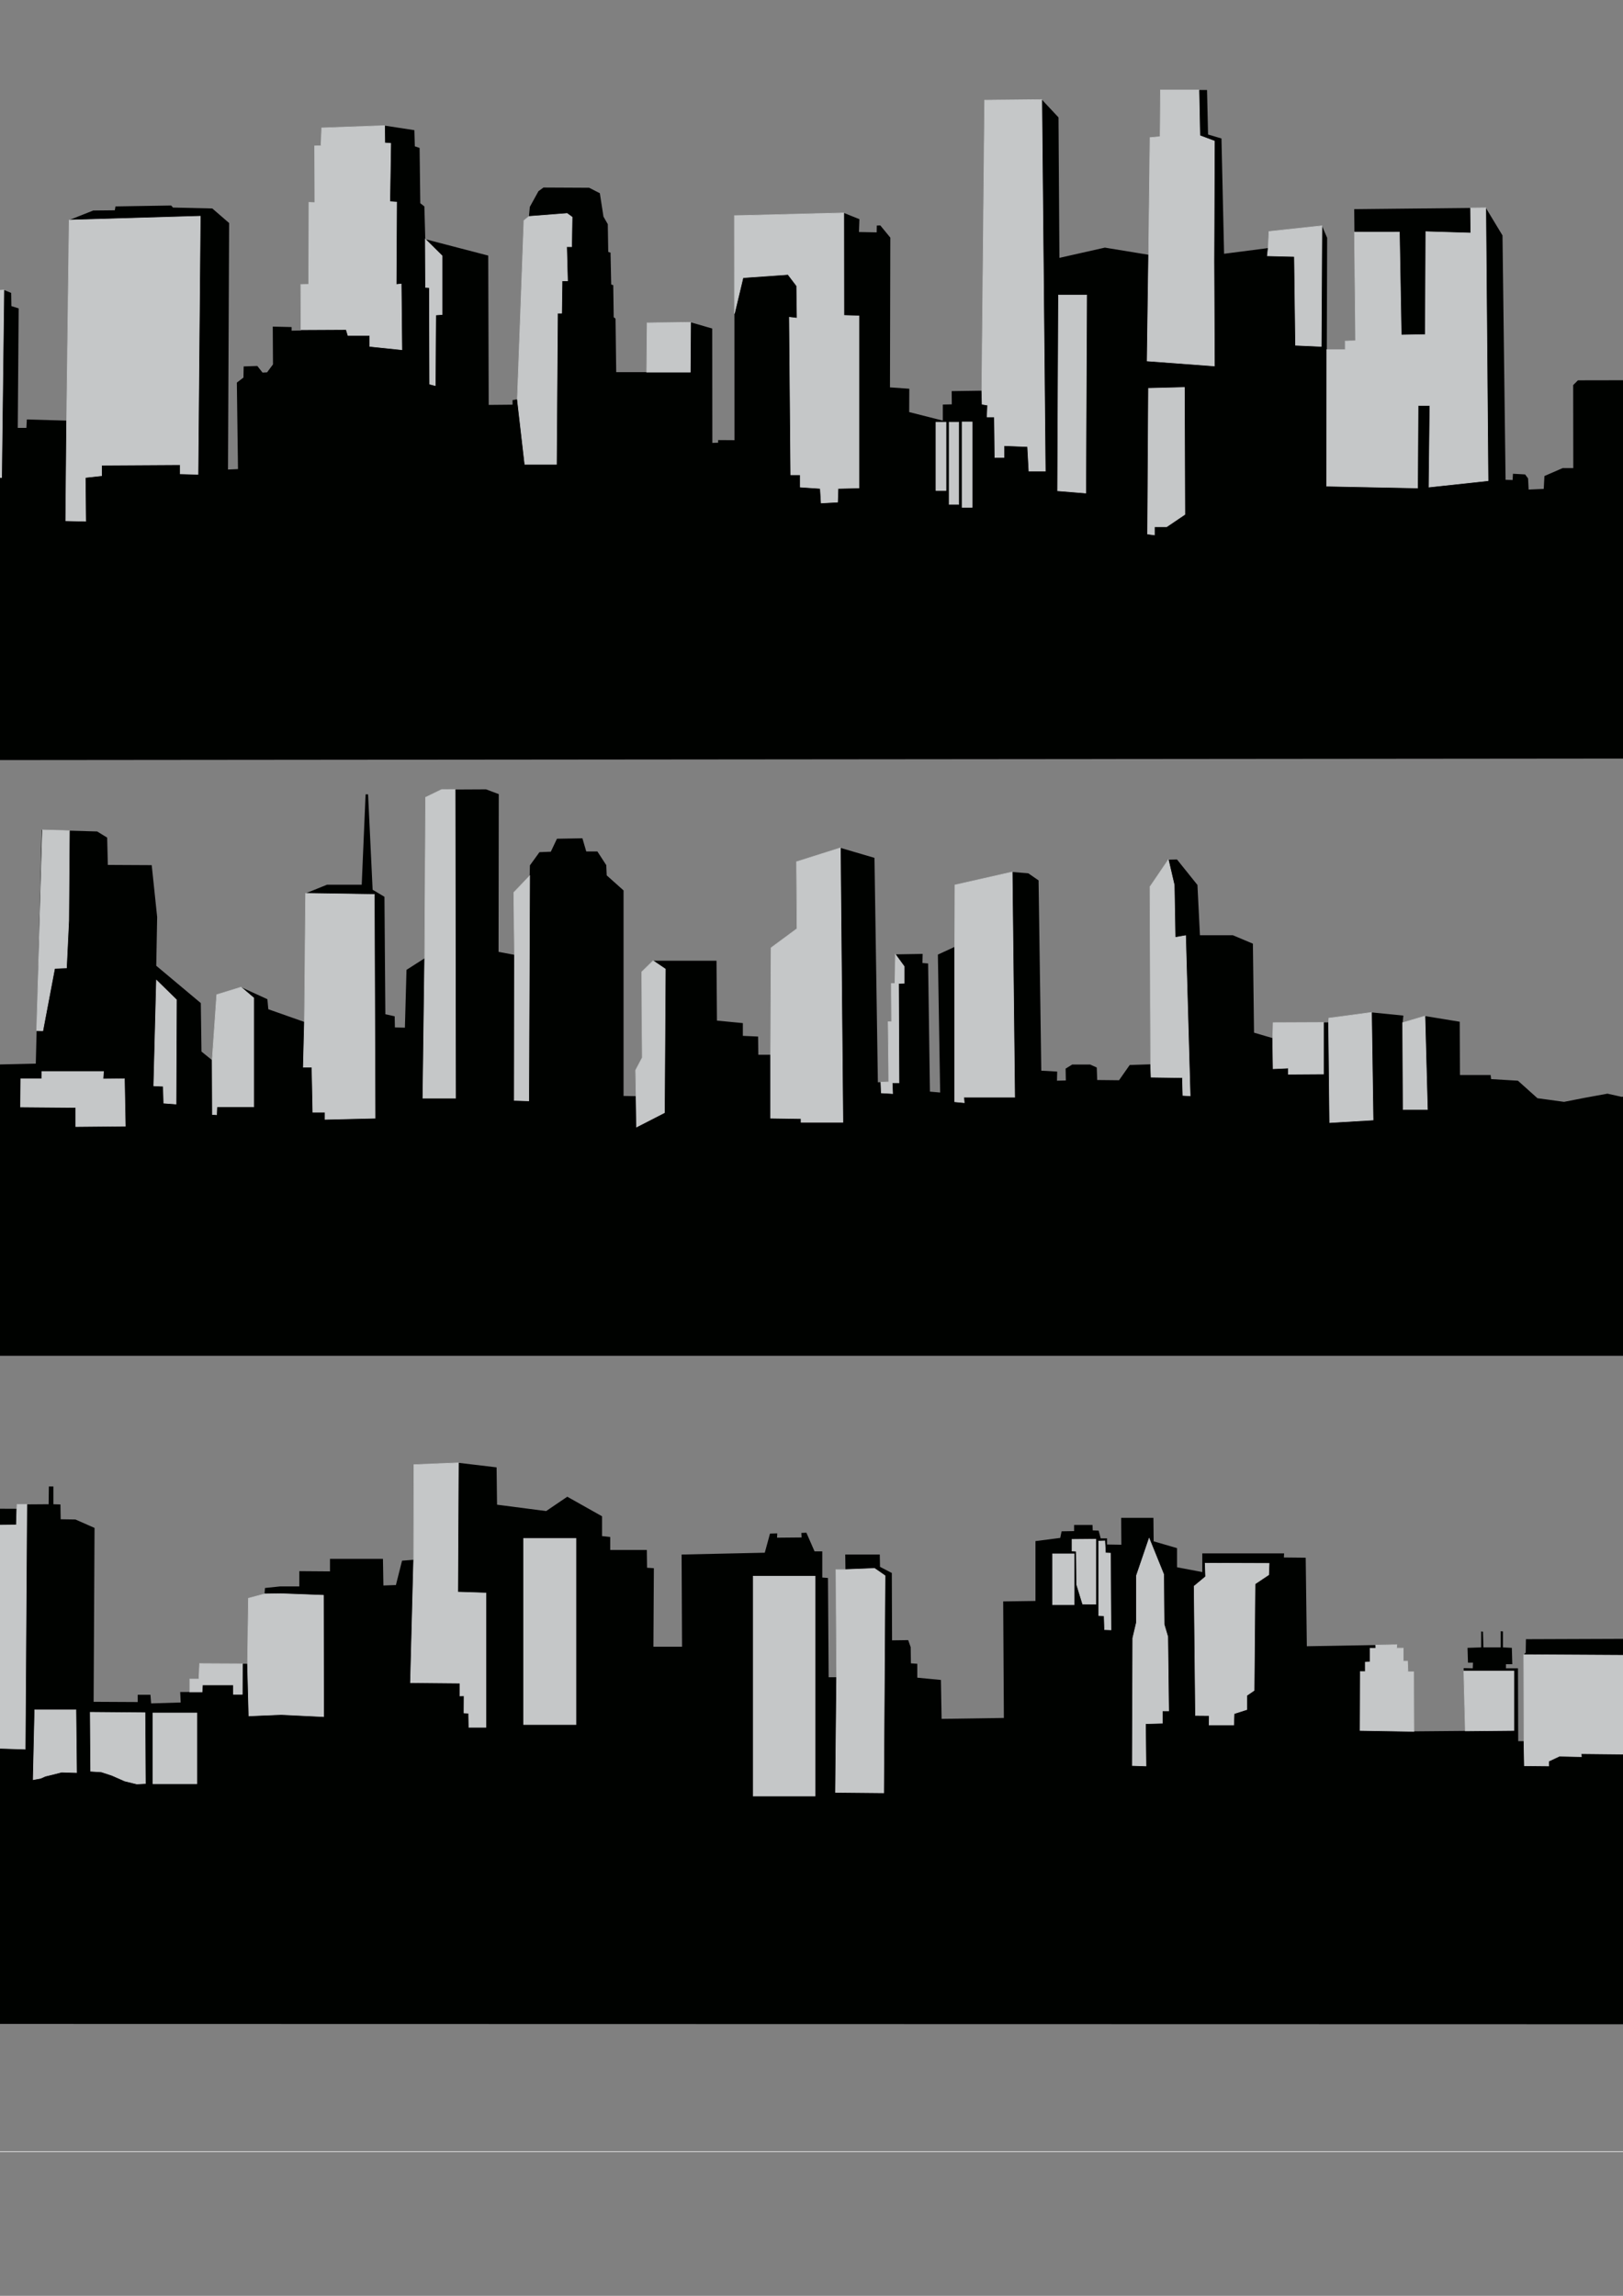 <?xml version="1.0" encoding="UTF-8" standalone="no"?>
<svg
   xmlns:dc="http://purl.org/dc/elements/1.1/"
   xmlns:cc="http://creativecommons.org/ns#"
   xmlns:rdf="http://www.w3.org/1999/02/22-rdf-syntax-ns#"
   xmlns:svg="http://www.w3.org/2000/svg"
   xmlns="http://www.w3.org/2000/svg"
   xmlns:sodipodi="http://sodipodi.sourceforge.net/DTD/sodipodi-0.dtd"
   xmlns:inkscape="http://www.inkscape.org/namespaces/inkscape"
   version="1.1"
   width="595.276"
   height="841.89"
   id="svg122"
   viewBox="0 0 595.276 841.89"
   sodipodi:docname="i0p8s8w8uxmb35.cdr">
  <rect x="0" y="0" width="595.276" height="841.89" fill="#808080" stroke="none"/>
  <defs
     id="defs126" />
  <sodipodi:namedview
     pagecolor="#ffffff"
     bordercolor="#666666"
     borderopacity="1"
     objecttolerance="10"
     gridtolerance="10"
     guidetolerance="10"
     inkscape:pageopacity="0"
     inkscape:pageshadow="2"
     inkscape:window-width="640"
     inkscape:window-height="480"
     id="namedview124" />
  <path
     d="M -135.936,-13.857 V 789.031 H 666.952 V -13.857 Z"
     style="fill:none;stroke:#ffffff;stroke-width:0.216;stroke-linecap:butt;stroke-linejoin:miter;stroke-dasharray:none"
     id="path2" />
  <path
     d="m 666.952,174.356 -29.472,-0.292 v 2.212 h -6.044 l -0.209,-8.305 -6.71,-0.042 -0.083,8.347 -3.585,-0.042 v -1.92 l -18.631,0.125 -0.25,-35.015 -23.216,0.042 -1.751,1.753 0.042,30.424 h -3.876 l -6.71,2.921 -0.25,4.716 -5.543,0.25 -0.208,-4.09 -1.084,-1.461 -4.46,-0.251 -0.125,2.296 -2.584,-0.084 -1.125,-89.603 -6.127,-10.142 -48.267,0.501 0.5,48.245 -3.793,0.125 v 3.13 h -6.752 l 0.125,-40.983 -1.917,-4.424 -19.423,2.087 -0.292,6.093 -16.172,2.087 -0.959,-42.277 -4.918,-1.461 -0.375,-16.318 h -17.089 l -0.125,17.111 -3.71,0.334 -0.5,42.986 -16.047,-2.629 -16.672,3.756 -0.334,-51.5 -6.127,-6.552 -20.965,0.209 -1.042,106.547 -11.046,0.167 0.042,4.841 -3.293,0.083 v 5.885 l -12.338,-3.13 0.042,-8.555 -7.086,-0.501 0.125,-54.922 -3.668,-4.465 -1.292,0.042 -0.042,2.504 -6.502,-0.125 0.167,-4.716 -5.71,-2.295 -40.139,1.001 0.042,82.341 -6.002,-0.042 v 0.96 l -2.126,0.083 -0.042,-41.943 -7.919,-2.296 -15.964,0.209 -0.167,18.071 h -11.171 l -0.25,-19.615 -0.667,-0.501 -0.167,-11.769 -0.75,-0.251 -0.25,-11.686 -0.834,-0.25 -0.167,-10.183 -1.584,-2.755 -1.334,-8.597 -3.918,-2.003 -16.756,-0.083 -1.834,1.335 -3.168,5.759 -0.333,3.506 -1.834,1.502 -2.417,65.522 -1.751,0.334 v 1.67 l -8.753,0.083 -0.167,-54.755 -23.091,-6.01 -0.334,-12.019 -1.5,-1.169 -0.25,-20.283 -1.751,-0.584 -0.167,-5.926 -10.921,-1.67 -23.091,0.835 -0.25,6.511 -2.334,0.083 0.083,20.784 -2.167,-0.084 -0.083,30.049 -2.918,0.083 0.083,16.861 -3.418,0.083 v -1.335 l -6.919,-0.167 0.083,13.856 -2.167,2.921 -1.667,0.083 -1.917,-2.421 -5.002,0.167 -0.083,4.09 -2.417,1.836 0.417,31.718 -3.668,0.167 0.417,-90.396 -6.169,-5.342 -14.421,-0.334 -0.667,-0.751 -20.424,0.334 -0.25,1.419 -7.919,0.084 -8.836,3.506 -0.917,73.535 -14.588,-0.417 -0.167,3.088 H 6.514 l 0.333,-43.821 -2.668,-0.835 -0.083,-4.841 -2.667,-1.085 -24.175,1.92 v 3.923 l -4.001,-0.167 -0.667,63.185 -10.587,0.084 v -2.921 l -7.836,-2.17 v 4.591 l -3.084,0.083 0.083,-72.784 -9.67,-4.006 -21.758,3.923 -1.334,56.007 -12.921,2.337 -0.167,16.526 -41.248,0.667 v 101.324 l 802.888,-0.743 z"
     style="fill:#000200;fill-rule:evenodd"
     id="path4" />
  <path
     d="m -81.6,157.997 22.174,0.751 0.918,-60.681 -21.758,3.923 z"
     style="fill:#c5c7c8;fill-rule:evenodd;stroke:#c5c7c8;stroke-width:0.216;stroke-linecap:butt;stroke-linejoin:miter;stroke-dasharray:none"
     id="path6" />
  <path
     d="m -27.415,175.191 17.173,-0.083 0.667,-63.603 1.917,0.083 -0.25,63.519 H 0.595 l 0.834,-68.778 -24.175,1.92 v 3.923 l -4.001,-0.167 z"
     style="fill:#c5c7c8;fill-rule:evenodd;stroke:#c5c7c8;stroke-width:0.216;stroke-linecap:butt;stroke-linejoin:miter;stroke-dasharray:none"
     id="path8" />
  <path
     d="m 24.103,190.967 0.334,-36.726 0.917,-73.535 48.1,-1.419 -0.834,94.653 -6.502,-0.167 v -3.339 l -28.843,0.167 v 3.84 l -6.002,0.668 0.167,16.026 z"
     style="fill:#c5c7c8;fill-rule:evenodd;stroke:#c5c7c8;stroke-width:0.216;stroke-linecap:butt;stroke-linejoin:miter;stroke-dasharray:none"
     id="path10" />
  <path
     d="m 147.395,128.24 -11.754,-1.21 v -4.006 h -8.003 l -0.667,-2.17 -16.59,0.082 -0.082,-16.609 2.918,-0.083 0.083,-30.049 2.167,0.084 -0.083,-20.784 2.334,-0.083 0.25,-6.511 23.091,-0.835 0.083,6.344 2.168,0.167 -0.334,21.368 2.501,0.167 -0.167,30.215 1.834,-0.167 z"
     style="fill:#c5c7c8;fill-rule:evenodd;stroke:#c5c7c8;stroke-width:0.216;stroke-linecap:butt;stroke-linejoin:miter;stroke-dasharray:none"
     id="path12" />
  <path
     d="m 157.6,140.874 -0.117,-35.378 -1.406,-0.108 -0.095,-17.671 6.169,6.093 v 21.535 l -2.334,0.167 -0.167,25.875 z"
     style="fill:#c5c7c8;fill-rule:evenodd;stroke:#c5c7c8;stroke-width:0.216;stroke-linecap:butt;stroke-linejoin:miter;stroke-dasharray:none"
     id="path14" />
  <path
     d="m 192.494,170.266 -2.751,-23.872 2.417,-65.522 1.834,-1.502 14.005,-1.085 1.834,1.335 -0.167,10.851 h -1.834 l 0.333,12.52 h -2.001 l -0.167,11.852 h -1.501 l -0.403,55.421 z"
     style="fill:#c5c7c8;fill-rule:evenodd;stroke:#c5c7c8;stroke-width:0.216;stroke-linecap:butt;stroke-linejoin:miter;stroke-dasharray:none"
     id="path16" />
  <path
     d="m 237.176,136.462 h 16.005 l 0.125,-18.279 -15.964,0.209 z"
     style="fill:#c5c7c8;fill-rule:evenodd;stroke:#c5c7c8;stroke-width:0.216;stroke-linecap:butt;stroke-linejoin:miter;stroke-dasharray:none"
     id="path18" />
  <path
     d="m 272.522,101.823 -3.15,13.188 -0.018,-35.933 40.139,-1.001 0.042,37.602 5.502,0.167 v 63.102 l -7.669,0.167 -0.167,5.008 -6.002,0.334 -0.334,-5.342 -7.336,-0.501 v -4.507 h -3.501 l -0.5,-57.76 2.834,0.334 -0.167,-11.852 -3.168,-4.173 z"
     style="fill:#c5c7c8;fill-rule:evenodd;stroke:#c5c7c8;stroke-width:0.216;stroke-linecap:butt;stroke-linejoin:miter;stroke-dasharray:none"
     id="path20" />
  <path
     d="m 343.295,154.825 v 25.041 h 3.668 v -25.041 z"
     style="fill:#c5c7c8;fill-rule:evenodd;stroke:#c5c7c8;stroke-width:0.216;stroke-linecap:butt;stroke-linejoin:miter;stroke-dasharray:none"
     id="path22" />
  <path
     d="m 348.13,154.825 v 30.132 h 3.501 v -30.132 z"
     style="fill:#c5c7c8;fill-rule:evenodd;stroke:#c5c7c8;stroke-width:0.216;stroke-linecap:butt;stroke-linejoin:miter;stroke-dasharray:none"
     id="path24" />
  <path
     d="M 352.882,154.741 V 186.042 H 356.55 V 154.741 Z"
     style="fill:#c5c7c8;fill-rule:evenodd;stroke:#c5c7c8;stroke-width:0.216;stroke-linecap:butt;stroke-linejoin:miter;stroke-dasharray:none"
     id="path26" />
  <path
     d="m 382.1,36.509 1.293,136.262 h -6.002 l -0.5,-9.014 -8.67,-0.334 v 4.34 h -3.334 l -0.167,-14.858 h -2.668 l 0.167,-4.34 -2.001,-0.334 -0.126,-4.966 1.042,-106.547 z"
     style="fill:#c5c7c8;fill-rule:evenodd;stroke:#c5c7c8;stroke-width:0.216;stroke-linecap:butt;stroke-linejoin:miter;stroke-dasharray:none"
     id="path28" />
  <path
     d="m 388.228,108.188 h 10.337 l -0.333,72.617 -10.337,-0.835 z"
     style="fill:#c5c7c8;fill-rule:evenodd;stroke:#c5c7c8;stroke-width:0.216;stroke-linecap:butt;stroke-linejoin:miter;stroke-dasharray:none"
     id="path30" />
  <path
     d="m 420.74,132.372 0.541,-38.938 0.5,-42.986 3.71,-0.334 0.125,-17.111 h 14.131 l 0.334,16.735 5.335,2.003 -0.167,44.071 0.167,38.395 z"
     style="fill:#c5c7c8;fill-rule:evenodd;stroke:#c5c7c8;stroke-width:0.216;stroke-linecap:butt;stroke-linejoin:miter;stroke-dasharray:none"
     id="path32" />
  <path
     d="m 464.837,93.81 0.292,-2.838 0.292,-6.093 19.423,-2.087 -0.25,44.238 -9.42,-0.417 -0.417,-32.553 z"
     style="fill:#c5c7c8;fill-rule:evenodd;stroke:#c5c7c8;stroke-width:0.216;stroke-linecap:butt;stroke-linejoin:miter;stroke-dasharray:none"
     id="path34" />
  <path
     d="m 496.769,85.124 16.503,0.005 0.667,37.728 8.836,-0.167 0.167,-37.728 16.506,0.501 -0.096,-9.207 5.596,-0.058 0.835,100.078 -21.674,2.337 0.334,-29.882 h -4.335 l -0.167,30.216 -33.345,-0.668 0.041,-50.081 h 6.752 v -3.13 l 3.793,-0.125 z"
     style="fill:#c5c7c8;fill-rule:evenodd;stroke:#c5c7c8;stroke-width:0.216;stroke-linecap:butt;stroke-linejoin:miter;stroke-dasharray:none"
     id="path36" />
  <path
     d="m 421.24,142.41 -0.333,53.42 2.501,0.334 v -3.005 h 4.502 l 6.669,-4.507 -0.167,-46.575 z"
     style="fill:#c5c7c8;fill-rule:evenodd;stroke:#c5c7c8;stroke-width:0.216;stroke-linecap:butt;stroke-linejoin:miter;stroke-dasharray:none"
     id="path38" />
  <path
     d="m -135.936,402.227 36.773,0.167 0.834,-31.718 20.174,0.334 6.836,4.507 -0.167,15.191 23.008,0.667 0.167,8.848 25.509,-5.008 v 5.175 l 21.341,-0.668 v -9.348 l 14.588,-0.334 2.167,-85.722 20.34,0.584 3.668,2.254 0.25,10.016 16.089,0.084 2.001,19.031 -0.334,17.862 16.339,13.689 0.25,17.779 3.918,3.172 1.667,-24.039 8.92,-2.754 9.67,4.424 0.333,3.673 13.255,4.674 0.417,-47.16 7.836,-3.172 h 12.755 l 1.417,-33.137 h 0.917 l 1.667,34.973 4.335,2.587 0.333,43.07 3.418,0.751 0.083,4.09 3.668,0.083 0.584,-21.201 6.669,-4.257 0.334,-59.012 5.835,-2.838 16.339,-0.083 4.668,1.753 -0.083,57.843 5.835,1.085 -0.25,-22.87 5.835,-6.093 0.083,-3.84 3.501,-4.841 4.168,-0.167 2.251,-4.758 9.336,-0.167 1.417,4.841 h 4.085 l 3.251,5.008 0.167,3.756 6.169,5.509 v 75.371 l 4.585,0.084 -0.167,-9.516 2.418,-4.591 -0.167,-31.467 4.168,-4.09 h 23.258 l 0.167,21.952 9.503,0.918 v 4.674 l 5.585,0.251 0.083,6.677 h 4.668 v -39.23 l 9.504,-7.011 -0.167,-24.54 16.089,-5.092 12.505,3.673 1.25,82.3 4.001,-0.167 -0.25,-22.036 1.25,-0.083 -0.083,-13.939 h 1.334 l 0.167,-10.684 10.004,-0.167 -0.083,3.339 2.084,0.167 0.667,46.992 3.751,0.334 -0.833,-50.582 6.169,-2.838 0.083,-22.703 21.007,-4.758 5.919,0.501 3.751,2.587 1,69.779 5.835,0.334 -0.083,3.339 3.251,-0.083 -0.083,-4.34 2.417,-1.502 h 6.586 l 2.417,1.085 0.167,4.591 8.003,0.084 3.918,-5.593 7.669,-0.25 -0.25,-65.105 6.752,-9.933 3.168,-0.084 7.503,9.349 0.917,18.446 h 12.088 l 7.336,3.088 0.417,32.636 6.835,2.003 0.167,-5.676 20.34,-0.084 0.083,-1.586 15.672,-2.087 11.671,1.169 -0.25,2.587 8.169,-2.421 12.755,2.087 0.083,19.532 h 11.254 l 0.167,1.502 9.837,0.584 7.169,6.427 9.753,1.335 7.669,-1.502 8.253,-1.503 5.252,1.169 6.586,-1.169 5.335,1.252 3.251,2.504 h 6.752 l 6.752,-3.923 2.834,1.419 6.919,-0.25 4.335,-0.835 4.751,1.085 4.335,2.337 4.835,1.002 4.335,-0.668 4.335,-0.25 6.771,1.419 v 91.037 H -135.936 Z"
     style="fill:#000200;fill-rule:evenodd"
     id="path40" />
  <path
     d="m -78.156,371.01 -1,32.183 -20.008,-0.799 0.834,-31.718 z"
     style="fill:#c5c7c8;fill-rule:evenodd;stroke:#c5c7c8;stroke-width:0.216;stroke-linecap:butt;stroke-linejoin:miter;stroke-dasharray:none"
     id="path42" />
  <path
     d="m 7.541,405.28 0.083,-9.682 h 7.669 l 0.083,-2.671 h 22.591 l -0.167,2.754 7.836,-0.083 0.333,17.361 -18.173,0.167 v -7.011 l -20.257,-0.167 z"
     style="fill:#c5c7c8;fill-rule:evenodd;stroke:#c5c7c8;stroke-width:0.216;stroke-linecap:butt;stroke-linejoin:miter;stroke-dasharray:none"
     id="path44" />
  <path
     d="m 25.464,304.611 -0.25,32.976 -0.834,17.361 -4.335,0.167 -4.335,22.87 -2.278,-0.058 2.114,-73.602 z"
     style="fill:#c5c7c8;fill-rule:evenodd;stroke:#c5c7c8;stroke-width:0.216;stroke-linecap:butt;stroke-linejoin:miter;stroke-dasharray:none"
     id="path46" />
  <path
     d="m 57.391,359.456 7.336,7.178 -0.167,38.228 -4.502,-0.334 -0.167,-6.176 -3.501,-0.167 z"
     style="fill:#c5c7c8;fill-rule:evenodd;stroke:#c5c7c8;stroke-width:0.216;stroke-linecap:butt;stroke-linejoin:miter;stroke-dasharray:none"
     id="path48" />
  <path
     d="m 88.402,361.996 4.668,3.971 V 405.864 H 79.565 l -0.125,2.921 -1.542,-0.084 -0.083,-19.913 1.667,-24.039 z"
     style="fill:#c5c7c8;fill-rule:evenodd;stroke:#c5c7c8;stroke-width:0.216;stroke-linecap:butt;stroke-linejoin:miter;stroke-dasharray:none"
     id="path50" />
  <path
     d="m 119.234,410.49 0.011,-2.623 h -4.501 l -0.333,-16.526 h -3.168 l 0.417,-16.575 0.417,-47.16 25.217,0.382 0.292,82.049 z"
     style="fill:#c5c7c8;fill-rule:evenodd;stroke:#c5c7c8;stroke-width:0.216;stroke-linecap:butt;stroke-linejoin:miter;stroke-dasharray:none"
     id="path52" />
  <path
     d="m 166.93,289.52 0.165,113.172 h -12.004 l 0.667,-51.297 0.334,-59.012 5.835,-2.838 z"
     style="fill:#c5c7c8;fill-rule:evenodd;stroke:#c5c7c8;stroke-width:0.216;stroke-linecap:butt;stroke-linejoin:miter;stroke-dasharray:none"
     id="path54" />
  <path
     d="m 188.603,403.527 0.083,-53.384 -0.25,-22.87 5.835,-6.093 -0.333,82.514 z"
     style="fill:#c5c7c8;fill-rule:evenodd;stroke:#c5c7c8;stroke-width:0.216;stroke-linecap:butt;stroke-linejoin:miter;stroke-dasharray:none"
     id="path56" />
  <path
     d="m 233.451,413.293 -0.166,-11.316 -0.167,-9.516 2.418,-4.591 -0.167,-31.467 4.168,-4.09 4.501,3.053 -0.333,52.668 z"
     style="fill:#c5c7c8;fill-rule:evenodd;stroke:#c5c7c8;stroke-width:0.216;stroke-linecap:butt;stroke-linejoin:miter;stroke-dasharray:none"
     id="path58" />
  <path
     d="m 282.635,410.037 v -23.252 l 0.167,-39.23 9.504,-7.011 -0.167,-24.54 16.089,-5.092 0.917,100.627 h -15.338 v -1.336 z"
     style="fill:#c5c7c8;fill-rule:evenodd;stroke:#c5c7c8;stroke-width:0.216;stroke-linecap:butt;stroke-linejoin:miter;stroke-dasharray:none"
     id="path60" />
  <path
     d="m 323.232,400.772 -0.164,-3.932 2.915,-0.122 -0.25,-22.036 1.25,-0.083 -0.083,-13.939 h 1.334 l 0.167,-10.684 3.251,4.471 v 6.093 l -2.084,0.083 0.167,36.476 h -2.501 l 0.167,3.923 z"
     style="fill:#c5c7c8;fill-rule:evenodd;stroke:#c5c7c8;stroke-width:0.216;stroke-linecap:butt;stroke-linejoin:miter;stroke-dasharray:none"
     id="path62" />
  <path
     d="m 350.158,404.028 v -56.806 l 0.083,-22.703 21.007,-4.758 0.917,82.598 h -18.673 l 0.167,2.003 z"
     style="fill:#c5c7c8;fill-rule:evenodd;stroke:#c5c7c8;stroke-width:0.216;stroke-linecap:butt;stroke-linejoin:miter;stroke-dasharray:none"
     id="path64" />
  <path
     d="m 422.183,395.013 -0.167,-4.722 -0.25,-65.105 6.752,-9.933 2.167,9.313 0.333,19.198 3.835,-0.668 1.667,58.761 -2.668,-0.167 -0.167,-6.511 z"
     style="fill:#c5c7c8;fill-rule:evenodd;stroke:#c5c7c8;stroke-width:0.216;stroke-linecap:butt;stroke-linejoin:miter;stroke-dasharray:none"
     id="path66" />
  <path
     d="m 466.946,391.925 -0.165,-11.233 0.167,-5.676 18.503,-0.076 0.001,18.904 -12.921,0.084 v -2.254 z"
     style="fill:#c5c7c8;fill-rule:evenodd;stroke:#c5c7c8;stroke-width:0.216;stroke-linecap:butt;stroke-linejoin:miter;stroke-dasharray:none"
     id="path68" />
  <path
     d="m 487.695,411.664 -0.407,-36.731 0.083,-1.586 15.672,-2.087 0.581,39.445 z"
     style="fill:#c5c7c8;fill-rule:evenodd;stroke:#c5c7c8;stroke-width:0.216;stroke-linecap:butt;stroke-linejoin:miter;stroke-dasharray:none"
     id="path70" />
  <path
     d="m 514.629,406.865 -0.165,-31.849 8.169,-2.421 0.915,34.27 z"
     style="fill:#c5c7c8;fill-rule:evenodd;stroke:#c5c7c8;stroke-width:0.216;stroke-linecap:butt;stroke-linejoin:miter;stroke-dasharray:none"
     id="path72" />
  <path
     d="m -135.936,634.832 12.973,5.175 h 11.587 l 0.5,-17.612 15.756,-0.334 v -4.173 l 34.595,-0.083 0.083,5.342 8.836,0.167 v 3.255 h 20.007 l -0.083,1.92 18.173,0.167 0.834,-75.455 18.84,0.083 0.083,-1.586 11.587,-0.084 0.083,-6.51 h 1.667 v 6.51 l 2.584,0.084 0.083,5.425 5.419,0.084 7.002,3.088 -0.334,63.77 16.172,0.083 v -2.671 h 4.668 l 0.25,3.172 10.837,-0.334 -0.167,-3.84 h 3.501 v -4.758 h 3.334 l 0.25,-5.676 17.589,0.084 0.333,-24.039 5.919,-1.586 0.167,-2.17 5.585,-0.584 h 7.003 v -5.592 l 11.254,0.083 v -4.591 h 19.423 l 0.167,9.766 4.585,-0.167 2.251,-8.931 4.251,-0.334 0.083,-34.89 16.339,-0.668 14.005,1.669 0.167,13.689 18.006,2.337 7.753,-5.259 12.754,7.178 v 7.261 l 3.001,0.334 v 4.758 h 13.421 l 0.083,6.511 2.501,0.167 -0.167,28.796 h 10.504 l -0.167,-33.805 30.51,-0.668 1.917,-7.011 2.667,-0.083 -0.083,1.586 9.003,-0.083 -0.083,-1.669 1.834,-0.084 3.001,6.845 h 2.834 v 9.599 l 2.084,0.167 0.25,36.392 h 2.918 l -0.25,-39.481 h 3.501 l -0.083,-5.509 h 12.671 l 0.083,4.507 4.335,2.253 0.084,24.707 5.918,-0.084 0.917,2.587 0.083,5.926 2.334,0.167 v 5.091 l 8.669,0.835 0.25,14.273 22.841,-0.334 -0.25,-42.736 11.837,-0.167 v -21.952 l 9.086,-1.169 0.5,-2.421 4.585,-0.084 v -2.254 h 6.752 l 0.083,2.003 2.167,0.083 0.75,2.838 h 2.334 v 2.253 l 5.252,0.084 -0.083,-9.849 h 11.838 l 0.083,8.597 8.586,2.504 v 7.011 l 9.254,1.753 v -6.844 h 30.01 l -0.083,1.502 8.003,0.084 0.417,32.469 33.011,-0.584 -0.083,1.252 h 2.417 v 4.758 h 1.584 l 0.167,3.923 h 2.084 l 0.083,21.868 18.84,-0.167 -0.584,-23.037 3.334,0.084 0.083,-2.087 h -1.834 l -0.167,-5.425 5.002,-0.167 v -5.843 l 0.667,0.083 0.167,5.759 h 6.335 v -5.926 l 0.834,0.084 v 5.843 l 3.251,0.167 0.167,6.009 h -2.334 v 1.503 h 4.418 l 0.083,26.71 h 2.084 l -0.083,-31.718 0.75,-0.751 0.083,-4.925 45.099,-0.167 0.167,5.509 0.75,0.585 0.417,21.117 h 3.501 l -0.084,3.005 6.502,0.083 v 5.676 l 12.421,-1.001 6.002,1.753 10.67,0.334 0.417,2.087 h 6.669 v -9.265 l 14.733,0.167 v 111.345 l -802.888,-0.167 z"
     style="fill:#000200;fill-rule:evenodd"
     id="path74" />
  <path
     d="m -96.538,627.069 v 28.713 h 4.335 v -28.713 z"
     style="fill:#c5c7c8;fill-rule:evenodd;stroke:#c5c7c8;stroke-width:0.216;stroke-linecap:butt;stroke-linejoin:miter;stroke-dasharray:none"
     id="path76" />
  <path
     d="m -90.452,627.069 v 28.797 h 10.587 V 627.069 Z"
     style="fill:#c5c7c8;fill-rule:evenodd;stroke:#c5c7c8;stroke-width:0.216;stroke-linecap:butt;stroke-linejoin:miter;stroke-dasharray:none"
     id="path78" />
  <path
     d="m -77.781,626.986 v 28.88 h 10.254 v -28.88 z"
     style="fill:#c5c7c8;fill-rule:evenodd;stroke:#c5c7c8;stroke-width:0.216;stroke-linecap:butt;stroke-linejoin:miter;stroke-dasharray:none"
     id="path80" />
  <path
     d="m -65.526,626.986 v 28.88 h 7.419 v -28.88 z"
     style="fill:#c5c7c8;fill-rule:evenodd;stroke:#c5c7c8;stroke-width:0.216;stroke-linecap:butt;stroke-linejoin:miter;stroke-dasharray:none"
     id="path82" />
  <path
     d="m -32.182,637.419 3.751,18.947 h 11.421 l -3.751,-18.864 z"
     style="fill:#c5c7c8;fill-rule:evenodd;stroke:#c5c7c8;stroke-width:0.216;stroke-linecap:butt;stroke-linejoin:miter;stroke-dasharray:none"
     id="path84" />
  <path
     d="m -14.175,640.674 0.111,-12.025 0.556,0.005 0.834,-75.455 3.085,0.014 0.166,6.163 15.422,-0.167 0.167,-5.926 0.083,-1.586 3.586,-0.026 -0.585,89.754 z"
     style="fill:#c5c7c8;fill-rule:evenodd;stroke:#c5c7c8;stroke-width:0.216;stroke-linecap:butt;stroke-linejoin:miter;stroke-dasharray:none"
     id="path86" />
  <path
     d="m 12.167,652.61 0.583,-25.625 h 15.089 l 0.25,23.037 -5.502,-0.167 -2.251,0.584 -3.751,0.918 -1.667,0.751 z"
     style="fill:#c5c7c8;fill-rule:evenodd;stroke:#c5c7c8;stroke-width:0.216;stroke-linecap:butt;stroke-linejoin:miter;stroke-dasharray:none"
     id="path88" />
  <path
     d="m 33.257,649.522 -0.167,-21.618 20.09,0.167 0.167,25.959 -3.168,0.167 -4.418,-1.085 -4.752,-2.087 -3.835,-1.252 -2.584,-0.167 z"
     style="fill:#c5c7c8;fill-rule:evenodd;stroke:#c5c7c8;stroke-width:0.216;stroke-linecap:butt;stroke-linejoin:miter;stroke-dasharray:none"
     id="path90" />
  <path
     d="m 56.099,628.154 v 25.959 h 16.089 v -25.959 z"
     style="fill:#c5c7c8;fill-rule:evenodd;stroke:#c5c7c8;stroke-width:0.216;stroke-linecap:butt;stroke-linejoin:miter;stroke-dasharray:none"
     id="path92" />
  <path
     d="m 69.603,620.475 h 4.501 l 0.167,-2.587 h 11.337 v 3.422 h 3.251 l 0.053,-11.194 -15.725,-0.075 -0.25,5.676 H 69.603 Z"
     style="fill:#c5c7c8;fill-rule:evenodd;stroke:#c5c7c8;stroke-width:0.216;stroke-linecap:butt;stroke-linejoin:miter;stroke-dasharray:none"
     id="path94" />
  <path
     d="m 91.277,629.239 -0.5,-19.114 0.333,-24.039 5.919,-1.586 6.002,-0.083 15.589,0.584 0.083,44.489 -15.755,-0.751 z"
     style="fill:#c5c7c8;fill-rule:evenodd;stroke:#c5c7c8;stroke-width:0.216;stroke-linecap:butt;stroke-linejoin:miter;stroke-dasharray:none"
     id="path96" />
  <path
     d="m 168.137,536.423 -0.25,47.41 10.337,0.334 v 49.246 h -6.252 l -0.084,-5.175 -1.709,-0.084 0.042,-6.26 -1.532,0.021 0.032,-4.695 -18.173,-0.167 1.167,-45.073 0.083,-34.89 z"
     style="fill:#c5c7c8;fill-rule:evenodd;stroke:#c5c7c8;stroke-width:0.216;stroke-linecap:butt;stroke-linejoin:miter;stroke-dasharray:none"
     id="path98" />
  <path
     d="m 192.062,564.134 v 68.277 h 19.173 v -68.277 z"
     style="fill:#c5c7c8;fill-rule:evenodd;stroke:#c5c7c8;stroke-width:0.216;stroke-linecap:butt;stroke-linejoin:miter;stroke-dasharray:none"
     id="path100" />
  <path
     d="M 276.257,577.99 V 658.62 h 22.675 v -80.63 z"
     style="fill:#c5c7c8;fill-rule:evenodd;stroke:#c5c7c8;stroke-width:0.216;stroke-linecap:butt;stroke-linejoin:miter;stroke-dasharray:none"
     id="path102" />
  <path
     d="m 310.102,575.569 10.671,-0.417 3.835,2.671 -0.5,79.629 -17.673,-0.167 0.416,-42.235 -0.25,-39.481 z"
     style="fill:#c5c7c8;fill-rule:evenodd;stroke:#c5c7c8;stroke-width:0.216;stroke-linecap:butt;stroke-linejoin:miter;stroke-dasharray:none"
     id="path104" />
  <path
     d="m 386.045,569.81 v 18.613 h 7.919 V 569.81 Z"
     style="fill:#c5c7c8;fill-rule:evenodd;stroke:#c5c7c8;stroke-width:0.216;stroke-linecap:butt;stroke-linejoin:miter;stroke-dasharray:none"
     id="path106" />
  <path
     d="m 393.172,564.51 v 4.257 l 1.584,0.084 0.125,12.186 2.209,7.178 4.835,0.042 v -23.83 z"
     style="fill:#c5c7c8;fill-rule:evenodd;stroke:#c5c7c8;stroke-width:0.216;stroke-linecap:butt;stroke-linejoin:miter;stroke-dasharray:none"
     id="path108" />
  <path
     d="m 402.967,565.136 v 27.294 l 2.001,0.083 0.167,5.092 2.334,0.084 -0.167,-28.129 -1.834,-0.084 -0.25,-4.424 z"
     style="fill:#c5c7c8;fill-rule:evenodd;stroke:#c5c7c8;stroke-width:0.216;stroke-linecap:butt;stroke-linejoin:miter;stroke-dasharray:none"
     id="path110" />
  <path
     d="m 415.305,647.435 0.167,-46.742 1.334,-5.676 V 577.823 l 4.668,-13.689 5.335,13.188 0.167,18.363 1.334,4.507 0.334,27.211 h -2.334 v 4.507 l -6.169,0.167 0.167,15.525 z"
     style="fill:#c5c7c8;fill-rule:evenodd;stroke:#c5c7c8;stroke-width:0.216;stroke-linecap:butt;stroke-linejoin:miter;stroke-dasharray:none"
     id="path112" />
  <path
     d="m 438.48,629.072 -0.5,-47.41 4.21,-3.506 -0.167,-4.924 23.466,0.083 -0.167,4.173 -5.002,3.339 -0.333,39.063 -2.668,1.836 v 5.175 l -4.668,1.503 -0.167,4.173 h -9.003 l 0.042,-3.464 z"
     style="fill:#c5c7c8;fill-rule:evenodd;stroke:#c5c7c8;stroke-width:0.216;stroke-linecap:butt;stroke-linejoin:miter;stroke-dasharray:none"
     id="path114" />
  <path
     d="m 498.833,634.581 0.083,-21.618 h 1.834 v -3.422 l 1.751,-0.083 v -5.008 h 2.084 l -0.021,-1.198 7.774,-0.137 -0.083,1.252 h 2.417 v 4.758 h 1.584 l 0.167,3.923 h 2.084 l 0.083,21.868 z"
     style="fill:#c5c7c8;fill-rule:evenodd;stroke:#c5c7c8;stroke-width:0.216;stroke-linecap:butt;stroke-linejoin:miter;stroke-dasharray:none"
     id="path116" />
  <path
     d="m 536.874,612.801 18.395,-0.005 v 21.785 l -17.839,0.167 z"
     style="fill:#c5c7c8;fill-rule:evenodd;stroke:#c5c7c8;stroke-width:0.216;stroke-linecap:butt;stroke-linejoin:miter;stroke-dasharray:none"
     id="path118" />
  <path
     d="m 558.854,606.786 44.849,0.251 0.333,36.308 -24.092,-0.25 0.083,1.085 -8.086,-0.167 -3.918,1.836 v 1.753 l -8.92,-0.084 -0.167,-9.014 z"
     style="fill:#c5c7c8;fill-rule:evenodd;stroke:#c5c7c8;stroke-width:0.216;stroke-linecap:butt;stroke-linejoin:miter;stroke-dasharray:none"
     id="path120" />
</svg>
